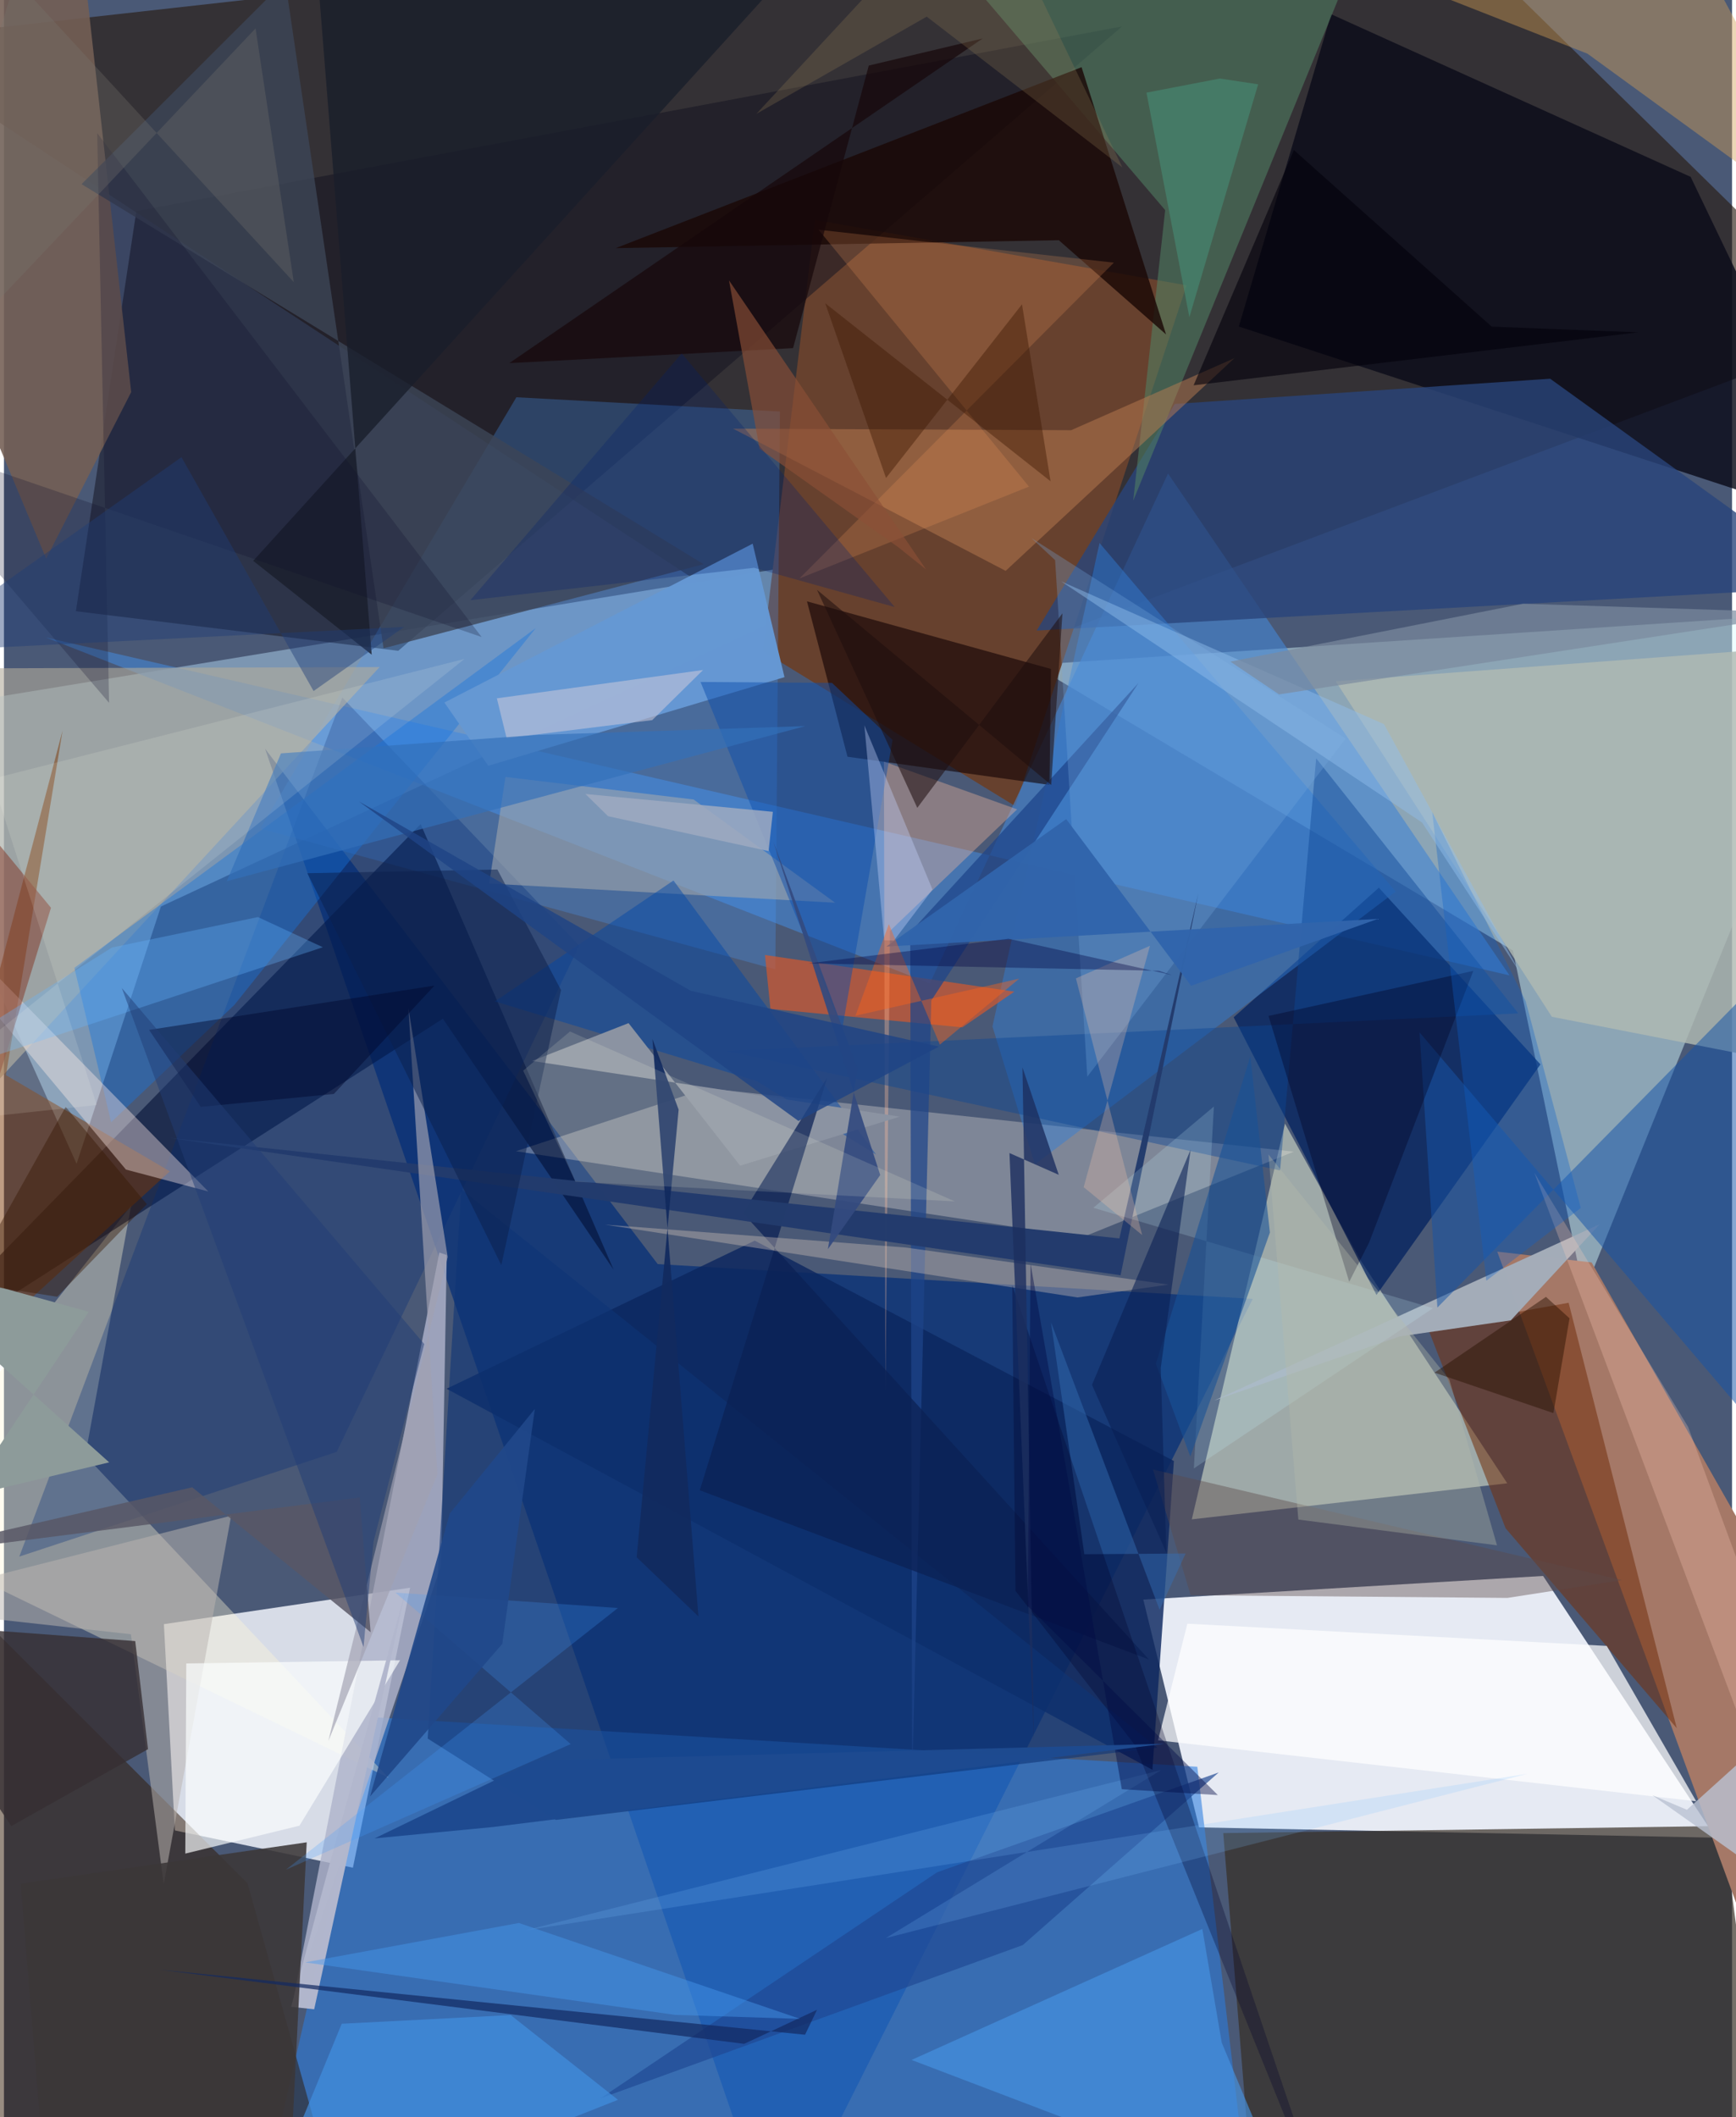 <svg xmlns="http://www.w3.org/2000/svg" width="228" height="278" viewBox="0 0 836 1024"><path fill="#4a5976" d="M0 0h836v1024H0z"/><path fill="#e7ebf4" fill-opacity=".988" d="M551.188 773.66l26.974 110.178 249.941 4.991-83.513-126.591z"/><path fill="#27180f" fill-opacity=".624" d="M898 160.358l-474.578 178.63L-62 19.917 671.54-62z"/><path fill="#f3f5fe" fill-opacity=".835" d="M77.378 785.547l119.103-17.633-27.662 135.427-86.145-18.027z"/><path fill="#d8fcff" fill-opacity=".463" d="M764.312 625.192L898 295.235l-400.161 26.298L729.995 459.73z"/><path fill="#bee5ff" fill-opacity=".439" d="M455.877 261.771L-62 346.715 35.135 562.88l40.8-124.44z"/><path fill="#022d77" fill-opacity=".698" d="M604.126 628.227L316.272 611.4 126.319 362.139 373.932 1086z"/><path fill="#ebf2d7" fill-opacity=".522" d="M619.73 543.477l-45.086 191.38 152.604-17.436L656.7 610.2z"/><path fill="#2a7de0" fill-opacity=".573" d="M178.836 830.592l398.476 23.927L604.678 1086H120.317z"/><path fill="#67412e" d="M572.118 137.995L392.314 106.37 367.12 314.952l122.096 74.934z"/><path fill="#4484d1" fill-opacity=".62" d="M20.14 308.264l708.19 163.489-165.18-242.728L447.9 475.652z"/><path fill="#372e24" fill-opacity=".686" d="M589.856 886.605L606.016 1086H858.18l-26.507-202.845z"/><path fill="#141321" fill-opacity=".525" d="M64.037 102.134l476.887-89.363-350.17 301.994L34.8 295.63z"/><path fill="#a57867" d="M768.073 610.602l-45.665-5.228L898 1084.028V838.86z"/><path fill="#2f1700" fill-opacity=".494" d="M117.844 910.904l38.547 137.588-207.487 1.162L-62 731.252z"/><path fill="#0c0c1a" fill-opacity=".824" d="M642.037 6.868l-44.646 151.06L898 256.413l-82.025-170.87z"/><path fill="#fff8d6" fill-opacity=".365" d="M39.353 703.94L61.55 583.088-62 739.504l248.02 120.328z"/><path fill="#4897f9" fill-opacity=".286" d="M124.01 400.71l123.883-208.57 127.497 6.894-2.22 269.826z"/><path fill="#eee8de" fill-opacity=".322" d="M247.687 556.8l274.072 41.607 102.222-41.392-283.836-30.636z"/><path fill="#031034" fill-opacity=".596" d="M201.597 398.597l93.339 215.516-82.602-121.41L-62 668.671z"/><path fill="#00205e" fill-opacity=".725" d="M594.904 492.023l70.225-62.673 78.182 85.46-79.322 111.527z"/><path fill="#aeb3ca" fill-opacity=".816" d="M211.525 757.03l2.688-149.976-3.585-1.268-70.942 362.821z"/><path fill="#29457a" fill-opacity=".792" d="M748.012 183.18l139.535 100.57-387.964 21.228 66.81-109.593z"/><path fill="#0c265e" fill-opacity=".816" d="M565.975 706.626L555.59 855.98 214.14 671.684l149.053-71.627z"/><path fill="#74310f" fill-opacity=".557" d="M809.273 835.889l-52.328-205.785-68.13 12.259 37.64 96.821z"/><path fill="#508065" fill-opacity=".561" d="M670.669-62L546.304 242.144l15.465-140.516L452.558-26.478z"/><path fill="#317ed8" fill-opacity=".455" d="M673.281 431.253L498.724 563.17l-20.516-66.705 51.811-233.821z"/><path fill="#745f55" fill-opacity=".886" d="M-62 73.085L33.628-62l27.92 251.65-41.118 80.535z"/><path fill="#afb9b2" fill-opacity=".82" d="M892.157 311.106l-47.98 199.334-95.349-18.66-104.557-162.266z"/><path fill="#100002" fill-opacity=".596" d="M388.485 290.858l19.59 75.145 97.74 13.635.69-56.09z"/><path fill="#002b76" fill-opacity=".314" d="M7.43 752.863l153.554-50.65 117.281-244.872L163.69 337.373z"/><path fill="#b2ac9b" fill-opacity=".596" d="M-42.749 323.34L70.475 323l111.229-.348L-62 586.72z"/><path fill="#a4adb9" fill-opacity=".996" d="M771.986 592.098l-186.428 85.248 89.75-30.982 53.659-7.758z"/><path fill="#0f3475" fill-opacity=".596" d="M221.224 575.159l-16.226 265.719 62 39.358 290.942-34.979z"/><path fill="#7b3603" fill-opacity=".49" d="M.96 520.02l79.3 46.509L-62 696.827l90.347-343.444z"/><path fill="#a3a8ac" fill-opacity=".576" d="M402.093 436.618l-167.351-9.274 7.88-51.57 91.017 10.919z"/><path fill="#cd5831" fill-opacity=".729" d="M488.813 479.613l-120.665-17.715 2.657 26.077 92.823 8.93z"/><path fill="#1a0806" fill-opacity=".816" d="M295.958 120.01l214.35-3.824 51.88 45.57-40.865-129.252z"/><path fill="#ba7c52" fill-opacity=".494" d="M352.722 207.322l163.546.752 79.005-34.842-110.68 102.879z"/><path fill="#1755a7" fill-opacity=".514" d="M693.448 632.421l-8.649-133.118L898 749.605l-4.125-320.93z"/><path fill="#1673dd" fill-opacity=".408" d="M34.066 468.106l17.786 74.675 59.62-56.746 145.805-182.25z"/><path fill="#ffece8" fill-opacity=".396" d="M-62 420.875l45.212 37.426L98.865 576.29 59 565.672z"/><path fill="#3d4557" fill-opacity=".8" d="M37.548 89.066l98.52-98.403 47.566 322.898 154.835-40.682z"/><path fill="#d39f54" fill-opacity=".424" d="M685.023-5.858l81.027 31.817L898 122.009 808.78-43.385z"/><path fill="#fff" fill-opacity=".722" d="M572.5 785.325l202.89 10.746 43.271 75.125-260.35-29.46z"/><path fill="#fdbb9d" fill-opacity=".353" d="M428.616 450.251l61.528-58.797-64.44-23.08.725 304.382z"/><path fill="#6698d3" fill-opacity=".996" d="M362.199 262.958l15.4 64.553-143.296 42.88-21.239-30.6z"/><path fill="#bab5b1" fill-opacity=".522" d="M61.422 790.423l15.86 120.898 32.639-178.233L-62 776.722z"/><path fill="#0147a8" fill-opacity=".471" d="M237.503 484.332L364.2 522.879l57.69 35.517-97.998-132.53z"/><path fill="#191e2b" fill-opacity=".784" d="M374.217-8.182L152.572-1.95l25.335 318.603-57.328-45.392z"/><path fill="#0d4696" fill-opacity=".431" d="M617.355 566.099L349.839 508.33l382.766-18.188-97.797-123.357z"/><path fill="#4797e6" fill-opacity=".612" d="M439.071 996.318l140.664-63.346 9.4 55.013 32.492 77.827z"/><path fill="#8b93a2" d="M302.158 494.848l53.98 68.948 77.266-23.718-177.94-26.935z"/><path fill="#5c4949" fill-opacity=".416" d="M782.748 764.252l-55.397 8.603-153.253-1.29-18.228-60.826z"/><path fill="#0c4ead" fill-opacity=".471" d="M405.497 497.904l24.394-140.02-29.296-27.58-63.603-.452z"/><path fill="#fcffff" fill-opacity=".671" d="M142.947 883.024l48.654-79.993-103.396 1.518-.48 91.971z"/><path fill="#fca160" fill-opacity=".204" d="M536.933 127.031L384.814 279.793l111.072-44.42-101.785-124.249z"/><path fill="#362f32" fill-opacity=".8" d="M69.688 846.012l-6.183-52.27L-62 784.38l65.54 98.854z"/><path fill="#1f4993" fill-opacity=".682" d="M492.873 940.76l94.8-83.497-136.237 48.29-162.81 109.321z"/><path fill="#1e4489" fill-opacity=".722" d="M448.62 483.93l100.238-153.596L438.43 450.941l.96 408.918z"/><path fill="#0b2155" fill-opacity=".737" d="M336.627 720.797l61.69-199.699-40.819 65.62 196.433 215.935z"/><path fill="#000021" fill-opacity=".369" d="M650.795 619.973l-39.027-128.6 99.062-21.795-50.437 131.455z"/><path fill="#74a8df" fill-opacity=".294" d="M508.521 270.915L497.07 260.25l152.002 96.951-124.982 163.54z"/><path fill="#418fe0" fill-opacity=".69" d="M297.044 1015.605l-51.909-40.987-81.724 4.195L119.228 1086z"/><path fill="#0e0e29" fill-opacity=".243" d="M231.078 308.102L45.106 64.403l5.749 275.534L-62 207.661z"/><path fill="#b2b7cd" fill-opacity=".996" d="M157.552 901.55l37.038-133.417-44.511 203.684-11.147-1.19z"/><path fill="#233b6d" fill-opacity=".984" d="M80.22 550.394l459.97 66.415 37.595-184.674L539.6 598.973z"/><path fill="#ffcdbb" fill-opacity=".263" d="M898 986.457l-157.604-419.16 74.368 122.876L898 915.983z"/><path fill="#d5c5ba" fill-opacity=".373" d="M519.327 627.532l-228.583-35.23 145.813 11.112 126.94 17.9z"/><path fill="#a0a1b1" fill-opacity=".667" d="M195.659 487.51l14.033 225.588-52.755 128.928 57.731-234.064z"/><path fill="#c9c7da" fill-opacity=".561" d="M313.599 348.308l-70.42 8.718-4.73-19.272 99.763-13.7z"/><path fill="#3b3738" fill-opacity=".878" d="M8.072 911.07l13.28 162.56 118.081-41.88 7.035-140.687z"/><path fill="#0a1f4c" fill-opacity=".498" d="M238.7 420.547l30.782 58.297-28.868 133.064-93.84-189.566z"/><path fill="#c8f6ff" fill-opacity=".18" d="M575.638 710.24l9.688-175.047-58.316 48.973 164.318 48.566z"/><path fill="#8d9b9a" d="M41.026 634.46L-62 605.99 50.903 707.288l-69.501 16.625z"/><path fill="#366fb6" fill-opacity=".459" d="M522.648 751.733l49.008-.356-12.59 27.229-52.536-139.04z"/><path fill="#122a5f" fill-opacity=".933" d="M313.708 502.497l12.687 34.212-20.313 216.478 29.889 28.62z"/><path fill="#195297" fill-opacity=".592" d="M612.429 596.136l-9.47-85.225-45.682 148.718 16.645 44.874z"/><path fill="#020028" fill-opacity=".302" d="M489.33 769.44L547 843.847 644.817 1086 487.775 621.487z"/><path fill="#1c2f5f" fill-opacity=".804" d="M492.723 516.274l17.56 51.942-23.844-10.524 11.83 283.932z"/><path fill="#03010a" fill-opacity=".604" d="M790.658 160.735l-70.913-2.745-95.712-85.423-48.515 113.793z"/><path fill="#334a80" fill-opacity=".918" d="M398.603 604.179l25.308-35.852-51.752-161.412 40.8 109.919z"/><path fill="#bac1d2" fill-opacity=".8" d="M797.52 868.31l44.815 31.672L898 799.67l-83.819 75.655z"/><path fill="#853f2f" fill-opacity=".545" d="M-18.348 572.652l41.106-133.6L-62 336.015l50.428-90.266z"/><path fill="#17070a" fill-opacity=".69" d="M473.502 18.587L244.442 175.64l137.316-7.26 36.61-136.668z"/><path fill="#585766" fill-opacity=".839" d="M177.391 789.449l-5.298-65.187-230.728 29.48L91.08 719.357z"/><path fill="#3370b9" fill-opacity=".671" d="M257.599 355.467l-123.591 8.921-26.214 61.828 279.901-75.035z"/><path fill="#132962" fill-opacity=".71" d="M75.305 952.663l312.24 31.466 5.813-12.084-35.278 16.496z"/><path fill="#c7d5fd" fill-opacity=".369" d="M416.236 350.825l32.959 79.41-18.643 24.672-4.705-.135z"/><path fill="#0e61c9" fill-opacity=".333" d="M762.814 584.237l-45.692 35.22-26.17-226.644 45.238 91.52z"/><path fill="#8c5037" fill-opacity=".647" d="M365.536 217.055l67.082 47.582 13.453 10.781-95.315-139.8z"/><path fill="#ffffe4" fill-opacity=".137" d="M273.836 498.9l-22.653 18.934 25.278 53.723 183.555 9.516z"/><path fill="#011e70" fill-opacity=".275" d="M225.635 290.287l137.253-15.671 68.047 19-103.067-122.694z"/><path fill="#3165ac" fill-opacity=".965" d="M574.305 476.797l-60.42-80.621-87.005 61.637 237.738-13.374z"/><path fill="#419cff" fill-opacity=".231" d="M136.422 904.3l160.593-126.56-107.663-7.473 84.844 73.29z"/><path fill="#351700" fill-opacity=".416" d="M69.127 582.4l-39.265-47.033-47.61 85.03 43.501 6.792z"/><path fill="#3c1702" fill-opacity=".412" d="M397.314 146.69l109.002 86.087-13.817-85.583-65.784 83.996z"/><path fill="#1f0d0d" fill-opacity=".545" d="M512.065 296.64l-70.221 94.097-48.52-105.476 113.297 94.408z"/><path fill="#7ac3ff" fill-opacity=".188" d="M736.94 857.924l-484.568 75.692 307.436-77.49-133.23 81.272z"/><path fill="#64b6ff" fill-opacity=".322" d="M-62 529.769l114.27-71.497 70.59-14.717 31.405 14.59z"/><path fill="#00082d" fill-opacity=".455" d="M208.255 476.703l-48.64 52.4-64.41 6.26-24.99-37.233z"/><path fill="#9faac0" fill-opacity=".851" d="M369.915 411.648l2.056-19.007-90.666-8.61 10.935 10.73z"/><path fill="#b6bbaa" fill-opacity=".353" d="M699.251 667.24l-87.505-108.848 14.437 176.564 96.104 12.458z"/><path fill="#90bdeb" fill-opacity=".459" d="M511.524 281.242l156.092 68.998 65.918 120.363-47.502-72.787z"/><path fill="#7a8b9f" fill-opacity=".694" d="M873.445 296.417l-256.594 39.45L593.305 320l141.677-28z"/><path fill="#fffff5" fill-opacity=".125" d="M222.807 318.7L-62 545.9l106.886-11.467-50.702-157.71z"/><path fill="#46937b" fill-opacity=".529" d="M573.464 153.432l-20.746-108.62 35.51-6.836 18.509 2.809z"/><path fill="#977f58" fill-opacity=".255" d="M446.407 8.05l94.652 72.931L472.557-62 363.974 55.087z"/><path fill="#ff6316" fill-opacity=".408" d="M452.76 505.248l-24.675-58.283-16.143 44.309 79.22-17.93z"/><path fill="#203d77" fill-opacity=".435" d="M193.624 303.208l-43.843 31.03-63.896-113.13-132.88 94.223z"/><path fill="#092054" fill-opacity=".584" d="M574.066 556.068l-14.447 105.59 2.717 89.323-35.969-81.173z"/><path fill="#291002" fill-opacity=".459" d="M749.582 683.468l7.798-45.849-11.403-10.366-53.899 36.65z"/><path fill="#f7c5a8" fill-opacity=".275" d="M550.641 597.353l-28.3-23.155 32.06-116.75-35.822 15.749z"/><path fill="#000b45" fill-opacity=".427" d="M495.301 776.754l91.94 91.458-46.454-2.838-44.143-254.226z"/><path fill="#000443" fill-opacity=".369" d="M485.963 454.032l79.125 17.586-6.332-2.08-169.566-3.588z"/><path fill="#1e4a90" fill-opacity=".988" d="M236.27 883.696l-56.971 5.47 77.748-37.616 304.413-8.163z"/><path fill="#1f4485" fill-opacity=".827" d="M332.358 479.254l119.98 26.946-68.005 35.96-212.648-154.532z"/><path fill="#79756e" fill-opacity=".302" d="M5.64-9.876l134.577 146.35-18.5-122.725L-62 207.846z"/><path fill="#469af0" fill-opacity=".443" d="M145.758 949.133l179.015 25.406 60.39 1.915-136.057-46.375z"/><path fill="#223e75" fill-opacity=".494" d="M173.945 796.587l4.851-50.93 24.519-95.594L57.024 477.89z"/><path fill="#204889" fill-opacity=".91" d="M215.671 732.022l41.145-50.55L241.08 795.07l-63.97 73.833z"/></svg>